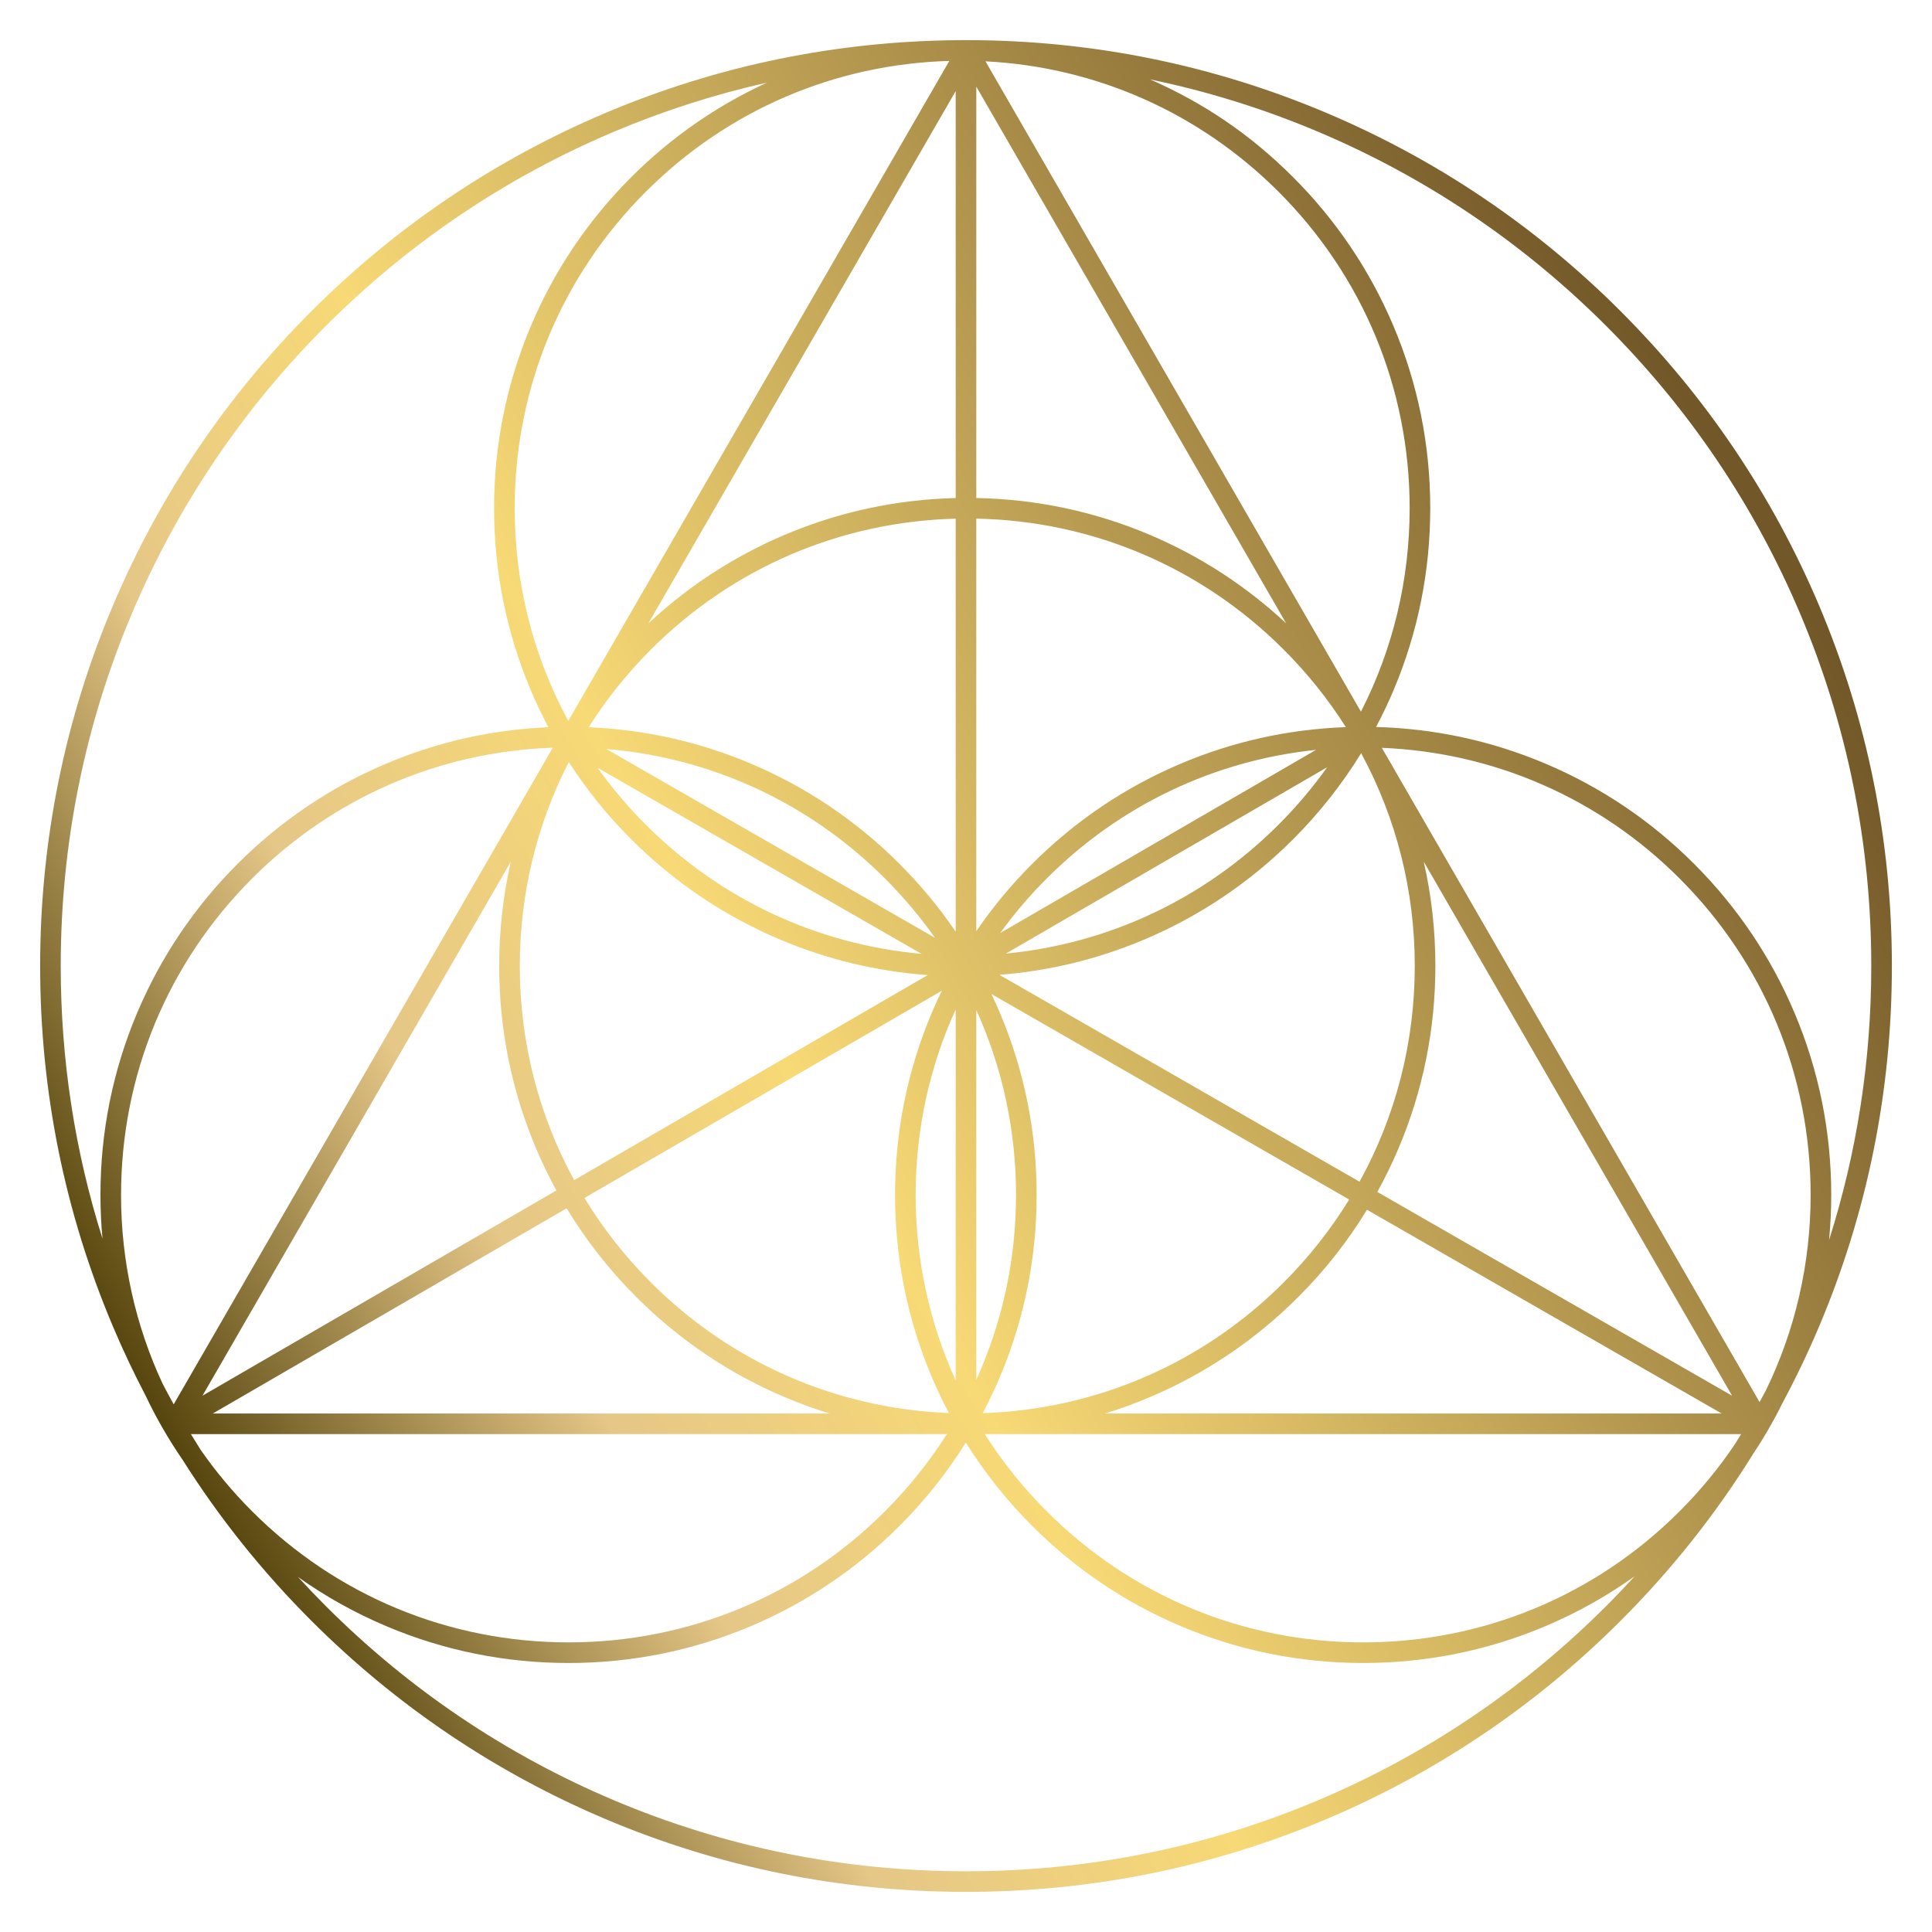 <?xml version="1.0" encoding="UTF-8"?><svg id="Layer_2" xmlns="http://www.w3.org/2000/svg" xmlns:xlink="http://www.w3.org/1999/xlink" viewBox="0 0 1500 1500"><defs><style>.cls-1{fill:url(#New_Gradient_Swatch_2);stroke-width:0px;}</style><linearGradient id="New_Gradient_Swatch_2" x1="126.82" y1="1109.79" x2="1372.69" y2="390.49" gradientUnits="userSpaceOnUse"><stop offset="0" stop-color="#56450d"/><stop offset=".21" stop-color="#e5c787"/><stop offset=".39" stop-color="#f7d976"/><stop offset=".99" stop-color="#725728"/></linearGradient></defs><path class="cls-1" d="M1258.31,241.69c-66.02-66.02-142.89-117.85-228.49-154.05-88.63-37.49-182.77-56.49-279.81-56.49-.66,0-1.32.01-1.98.01-.33,0-.66-.01-.99-.01-.99,0-1.98.03-2.97.04-94.94.76-187.05,19.74-273.87,56.46-85.6,36.21-162.48,88.04-228.49,154.05s-117.85,142.89-154.05,228.49c-37.49,88.63-56.49,182.77-56.49,279.81s19.01,191.18,56.49,279.81c7.73,18.28,16.18,36.15,25.32,53.61,8.3,17.51,17.96,34.25,28.89,50.13,28.37,44.93,61.74,86.65,99.84,124.75,66.02,66.02,142.89,117.85,228.49,154.05,88.63,37.49,182.77,56.49,279.81,56.49s191.18-19.01,279.81-56.49c85.6-36.21,162.48-88.04,228.49-154.05,39.48-39.48,73.88-82.85,102.91-129.64,8.44-12.71,16.07-25.94,22.87-39.67,10.28-19.22,19.72-38.96,28.27-59.18,37.49-88.63,56.49-182.77,56.49-279.81s-19.01-191.18-56.49-279.81c-36.21-85.6-88.04-162.48-154.05-228.49ZM1304.01,1173.38c-65.62,65.62-152.87,101.76-245.67,101.76s-180.05-36.14-245.67-101.76c-18.4-18.4-34.48-38.51-48.1-59.95h587.22c-1.55,2.56-3.11,5.11-4.69,7.65-12.5,18.59-26.9,36.11-43.09,52.3ZM155.64,1125.42c-2.51-3.97-4.99-7.97-7.43-11.99h586.97c-13.62,21.45-29.7,41.55-48.1,59.95-65.62,65.62-152.87,101.76-245.67,101.76s-180.05-36.14-245.67-101.76c-14.93-14.93-28.31-30.98-40.11-47.96ZM93.99,927.71c0-92.8,36.14-180.05,101.76-245.67,62.73-62.73,145.23-98.49,233.44-101.52l-294.34,509.81c-2.95-5.33-5.83-10.71-8.65-16.12-21.09-45.3-32.22-95.04-32.22-146.5ZM1098.42,750c0,59.53-14.89,116.76-42.88,167.47l-279.59-160.61c38.85-3.04,76.59-12.22,112.54-27.42,43.28-18.3,82.14-44.51,115.52-77.88,20.3-20.3,37.94-42.65,52.77-66.78l.19.32c27.07,50.07,41.46,106.38,41.46,164.9ZM715.48,740.57c-80.9-7.23-156-42.2-214.13-100.33-13.82-13.82-26.31-28.6-37.45-44.19l251.58,144.52ZM470.73,581.52c81.74,6.79,157.69,41.86,216.35,100.52,14.37,14.37,27.32,29.78,38.8,46.05l-255.15-146.57ZM758,784.21c20.19,44.5,30.84,93.18,30.84,143.51s-10.65,99.01-30.84,143.51v-287.01ZM742,1071.76c-20.35-44.64-31.09-93.51-31.09-144.04s10.74-99.4,31.09-144.04v288.08ZM776.52,724.43c10.81-14.92,22.86-29.1,36.15-42.39,56.93-56.92,130.13-91.65,209.11-99.85l-245.26,142.24ZM1030.41,595.69c-11.21,15.72-23.79,30.63-37.72,44.55-57.56,57.56-131.77,92.43-211.76,100.13l249.48-144.69ZM698.4,670.73c-33.37-33.37-72.24-59.58-115.52-77.88-40.05-16.94-82.33-26.39-125.88-28.21,13.67-21.58,29.82-41.8,48.32-60.3,63.5-63.5,147.24-99.39,236.68-101.64v320.65c-12.78-18.76-27.33-36.34-43.6-52.61ZM441.59,591.63c13.9,21.52,30.08,41.56,48.45,59.93,33.37,33.37,72.24,59.58,115.52,77.88,36.63,15.49,75.12,24.73,114.75,27.6l-274.54,159.22c-27.55-50.41-42.2-107.2-42.2-166.25,0-55.99,13.18-109.95,38.03-158.37ZM731.21,769.21c-2.72,5.6-5.3,11.28-7.74,17.04-18.95,44.81-28.56,92.41-28.56,141.46s9.61,96.65,28.56,141.46c4.03,9.54,8.47,18.84,13.27,27.94-87.45-3.51-169.17-39.2-231.42-101.45-19.99-19.99-37.23-42-51.56-65.55l277.45-160.91ZM776.28,1069.18c18.95-44.81,28.56-92.41,28.56-141.46s-9.61-96.65-28.56-141.46c-2.07-4.89-4.25-9.72-6.52-14.5l277.73,159.55c-14.19,23.11-31.18,44.71-50.83,64.37-62.79,62.79-145.38,98.56-233.69,101.53,4.81-9.12,9.26-18.46,13.31-28.02ZM916.87,592.85c-43.28,18.3-82.14,44.51-115.52,77.88-16.17,16.17-30.64,33.64-43.36,52.26v-320.33c90.18,1.77,174.69,37.71,238.66,101.67,18.48,18.48,34.62,38.67,48.27,60.22-44.32,1.59-87.34,11.07-128.06,28.3ZM742,386.68c-45.88,1.1-90.41,10.66-132.47,28.45-39.29,16.62-74.92,39.76-106.13,68.85l238.6-413.27v315.96ZM416.13,891.47c4.75,11.23,10.05,22.17,15.85,32.79l-274.77,159.35,239.41-414.67c-6.02,26.4-9.05,53.5-9.05,81.06,0,49.06,9.61,96.65,28.56,141.46ZM439.95,938.12c15.09,24.93,33.17,47.97,54.06,68.86,33.37,33.37,72.24,59.58,115.52,77.88,11.32,4.79,22.81,8.97,34.46,12.56H165.27l274.68-159.3ZM892.46,1084.86c43.28-18.3,82.14-44.51,115.52-77.88,20.57-20.57,38.41-43.24,53.36-67.73l275.35,158.18h-478.69c11.65-3.59,23.15-7.78,34.46-12.56ZM1069.36,925.41c6.06-10.98,11.57-22.3,16.5-33.94,18.95-44.81,28.56-92.41,28.56-141.46,0-27.56-3.03-54.66-9.05-81.06l239.42,414.69-275.43-158.22ZM892.46,415.14c-42.67-18.05-87.87-27.6-134.46-28.48V67.28l240.58,416.71c-31.21-29.09-66.84-52.24-106.13-68.85ZM441.2,559.73c-27.16-50.14-41.6-106.53-41.6-165.15,0-92.8,36.14-180.05,101.76-245.67,63.26-63.26,146.63-99.11,235.69-101.61l-295.85,512.43ZM1371.11,1079.32c-1.64,3.1-3.31,6.18-5,9.25l-293.27-507.97c87.36,3.56,168.98,39.25,231.17,101.44,65.62,65.62,101.76,152.87,101.76,245.67,0,53.4-11.99,104.95-34.65,151.61ZM765.12,47.61c86,4.38,166.24,39.95,227.57,101.29,65.62,65.62,101.76,152.87,101.76,245.67,0,55.84-13.1,109.65-37.82,157.97L765.12,47.61ZM102.38,476.42c35.4-83.69,86.08-158.86,150.63-223.41,64.55-64.55,139.72-115.23,223.41-150.63,38.72-16.38,78.52-29.13,119.16-38.25-39.28,18.01-74.75,42.68-105.54,73.46-33.37,33.37-59.58,72.24-77.88,115.52-18.95,44.81-28.56,92.41-28.56,141.46s9.61,96.65,28.56,141.46c4.13,9.77,8.69,19.3,13.61,28.6-43.53,1.83-85.79,11.28-125.82,28.21-43.28,18.3-82.14,44.51-115.52,77.88-33.37,33.37-59.58,72.24-77.88,115.52-18.95,44.81-28.56,92.41-28.56,141.46,0,11.41.54,22.73,1.58,33.97-21.53-68.13-32.42-139.07-32.42-211.68,0-94.89,18.58-186.93,55.23-273.58ZM1246.99,1246.99c-64.55,64.55-139.72,115.23-223.41,150.63-86.65,36.65-178.69,55.23-273.58,55.23s-186.93-18.58-273.58-55.23c-83.69-35.4-158.86-86.08-223.41-150.63-7.41-7.41-14.62-14.96-21.66-22.64,21.35,15.15,44.28,27.94,68.61,38.23,44.81,18.95,92.41,28.56,141.46,28.56s96.65-9.61,141.46-28.56c43.28-18.3,82.14-44.51,115.52-77.88,19.72-19.72,36.92-41.37,51.48-64.71,14.56,23.33,31.76,44.98,51.48,64.71,33.37,33.37,72.24,59.58,115.52,77.88,44.81,18.95,92.41,28.56,141.46,28.56s96.65-9.61,141.46-28.56c24.61-10.41,47.79-23.38,69.34-38.76-7.19,7.87-14.57,15.6-22.15,23.18ZM1420.09,962.75c1.1-11.58,1.67-23.27,1.67-35.04,0-49.06-9.61-96.65-28.56-141.46-18.3-43.28-44.51-82.14-77.88-115.52s-72.24-59.58-115.52-77.88c-41.74-17.66-85.91-27.2-131.42-28.42,4.89-9.24,9.4-18.7,13.5-28.39,18.95-44.81,28.56-92.41,28.56-141.46s-9.61-96.65-28.56-141.46c-18.31-43.28-44.51-82.14-77.88-115.52s-69.58-57.74-111.06-75.94c44.64,9.22,88.28,22.81,130.64,40.72,83.69,35.4,158.86,86.08,223.41,150.63,64.55,64.55,115.23,139.72,150.63,223.41,36.65,86.65,55.23,178.69,55.23,273.58,0,72.99-11.01,144.29-32.76,212.75Z"/></svg>
